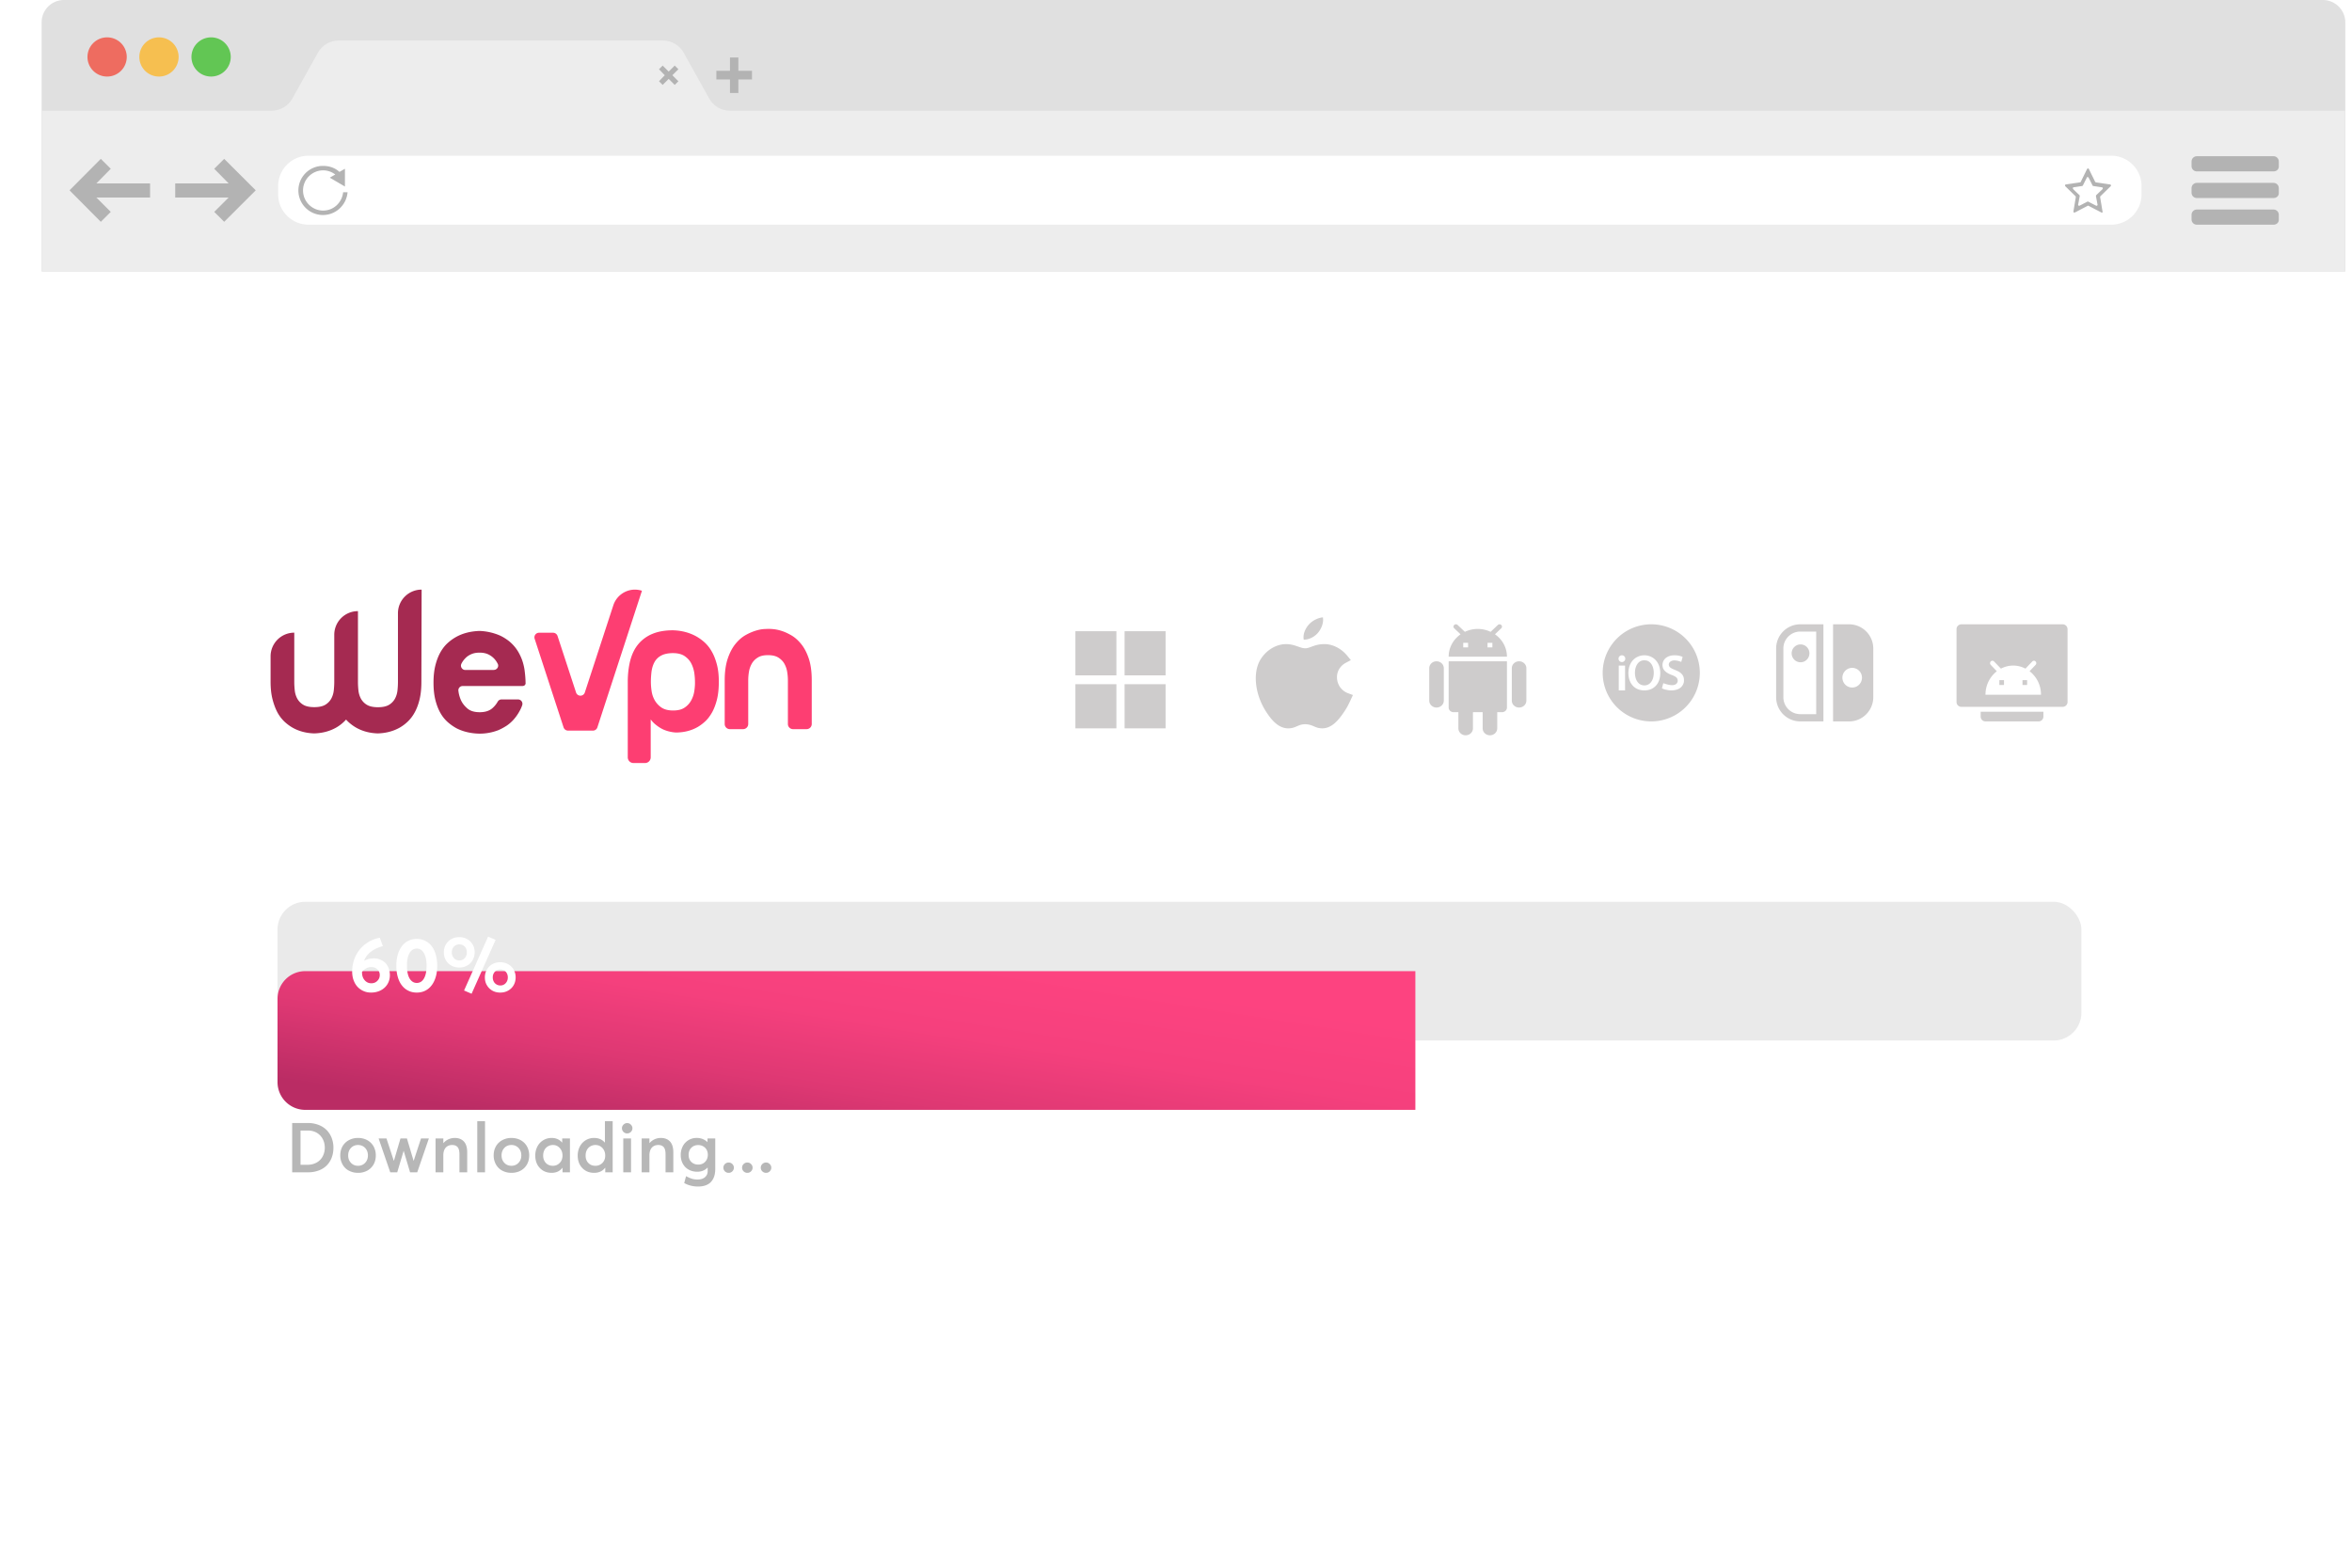 <svg width="339" height="226" fill="none" xmlns="http://www.w3.org/2000/svg"><path d="M334.791 225.68H9.247A3.243 3.243 0 016 222.441V3.239A3.219 3.219 0 019.247 0H334.79a3.243 3.243 0 013.247 3.24v219.2c-.038 1.77-1.473 3.239-3.247 3.239z" fill="#fff"/><path d="M338 39.132H6V3.24A3.219 3.219 0 019.247 0H334.79a3.243 3.243 0 013.247 3.24v35.892H338z" fill="#E0E0E0"/><path d="M102.195 14.161L98.57 7.646c-.604-1.13-1.812-1.808-3.058-1.808H48.85c-1.284 0-2.454.678-3.058 1.808l-3.625 6.515c-.604 1.13-1.812 1.808-3.058 1.808H6v23.126h332V15.969H105.253c-1.284 0-2.454-.678-3.058-1.808z" fill="#EDEDED"/><path d="M304.287 32.39H44.47a4.377 4.377 0 01-4.379-4.368v-1.205a4.377 4.377 0 014.38-4.37h259.816a4.377 4.377 0 014.379 4.37v1.205a4.377 4.377 0 01-4.379 4.369z" fill="#fff"/><path d="M327.693 24.707h-11.061a.756.756 0 01-.755-.753v-.678c0-.414.339-.753.755-.753h11.061c.416 0 .755.339.755.753v.678c.038.414-.302.753-.755.753zm0 3.842h-11.061a.756.756 0 01-.755-.753v-.678c0-.415.339-.754.755-.754h11.061c.416 0 .755.34.755.754v.678c.038.414-.302.753-.755.753zm0 3.841h-11.061a.756.756 0 01-.755-.753v-.678c0-.414.339-.753.755-.753h11.061c.416 0 .755.339.755.753v.678c.038.415-.302.754-.755.754zm-24.841-1.77l-1.812-.941a.115.115 0 00-.151 0l-1.812.942c-.114.075-.265-.038-.227-.151l.34-2.034c0-.038 0-.113-.038-.15l-1.472-1.432c-.076-.075-.038-.264.075-.264l2.039-.3c.038 0 .113-.038.113-.076l.906-1.846c.076-.113.227-.113.265 0l.906 1.846c.037.038.075.075.113.075l2.039.301c.113 0 .188.189.075.264l-1.472 1.431c-.038.038-.038.076-.038.151l.34 2.034c.075.15-.076.226-.189.15zm-4.04-3.352l.906.867c.038.037.038.075.038.15l-.226 1.206c-.038.113.113.226.226.15l1.095-.565a.115.115 0 01.151 0l1.095.565c.113.076.264-.037.226-.15l-.226-1.206c0-.037 0-.113.038-.15l.906-.867c.075-.075.037-.263-.076-.263l-1.246-.189c-.037 0-.113-.037-.113-.075l-.566-1.13c-.076-.113-.227-.113-.264 0l-.567 1.13c-.038.038-.075.075-.113.075l-1.246.189c-.075 0-.113.15-.038.263zm-249.358.452c-.151 1.47-1.36 2.637-2.87 2.637a2.905 2.905 0 01-2.907-2.9c0-1.62 1.322-2.9 2.907-2.9a2.86 2.86 0 011.737.602l-.793.452 1.095.64 1.095.64v-2.56l-.793.452c-.604-.565-1.434-.867-2.378-.867a3.54 3.54 0 100 7.081c1.887 0 3.398-1.469 3.549-3.277h-.642zM21.63 26.44h-7.74l2.077-2.11-1.435-1.43-4.492 4.519.037.038h-.037l4.492 4.52 1.435-1.432-2.077-2.071h7.74V26.44zm3.624 0h7.702l-2.077-2.11 1.435-1.43 4.53 4.519-.038.038h.038l-4.53 4.52-1.435-1.432 2.077-2.071h-7.702V26.44zm83.132-16.233h-1.963V8.286h-1.208v1.92h-1.963v1.244h1.963v1.958h1.208V11.45h1.963v-1.243zm-10.608 1.506l-.869-.866.869-.866-.529-.528-.868.867-.869-.867-.528.528.83.866-.83.866.528.528.869-.867.868.867.529-.528z" fill="#B3B3B3"/><path d="M15.438 11.035a2.828 2.828 0 002.832-2.824 2.828 2.828 0 00-2.832-2.825 2.828 2.828 0 00-2.831 2.825 2.828 2.828 0 002.831 2.824z" fill="#EE6C60"/><path d="M22.913 11.035a2.828 2.828 0 002.832-2.824 2.828 2.828 0 00-2.832-2.825 2.828 2.828 0 00-2.831 2.825 2.828 2.828 0 002.831 2.824z" fill="#F6BF50"/><path d="M30.426 11.035a2.828 2.828 0 002.832-2.824 2.828 2.828 0 00-2.832-2.825 2.828 2.828 0 00-2.831 2.825 2.828 2.828 0 002.831 2.824z" fill="#62C654"/><rect x="40" y="130" width="260" height="20" rx="4" fill="#EAEAEA"/><g filter="url(#filter0_d)"><path d="M40 134a4 4 0 014-4h160v20H44a4 4 0 01-4-4v-12z" fill="url(#paint0_linear)"/></g><path d="M160.909 91H155v6.364h5.909V91zm1.182 6.364H168V91h-5.909v6.364zm-1.182 1.272H155V105h5.909v-6.364zm1.182 6.364H168v-6.364h-5.909V105zm32.223-5.058a2.438 2.438 0 01-1.605-2.135c-.068-.95.408-1.795 1.273-2.259l.719-.385-.513-.626c-.864-1.053-2.099-1.682-3.305-1.682-.836 0-1.415.214-1.881.387-.329.122-.588.217-.873.217-.325 0-.645-.112-1.017-.24-.487-.17-1.038-.363-1.747-.363-1.369 0-2.749.8-3.602 2.086-1.273 1.918-.924 5.207.831 7.821.695 1.035 1.67 2.225 3.051 2.237h.026c1.13 0 1.378-.59 2.475-.597 1.198.056 1.35.602 2.469.594 1.349-.012 2.321-1.192 3.095-2.345.456-.678.633-1.033.989-1.803l.301-.654-.686-.253zm-4.302-8.778c.447-.562.787-1.354.663-2.164-.73.05-1.583.504-2.082 1.096-.452.538-.826 1.335-.681 2.11.797.025 1.622-.44 2.1-1.042zm70.785 3.023c0 .71-.573 1.287-1.281 1.287-.707 0-1.28-.577-1.28-1.287s.573-1.287 1.28-1.287c.708 0 1.281.576 1.281 1.287z" fill="#CECCCC"/><path fill-rule="evenodd" clip-rule="evenodd" d="M262.816 90v14h-3.343a3.481 3.481 0 01-3.473-3.489v-7.022A3.481 3.481 0 01259.473 90h3.343zm-3.343 1.047h2.301v11.906h-2.301a2.436 2.436 0 01-2.431-2.442v-7.022a2.436 2.436 0 012.431-2.442zM264.205 90h2.311A3.492 3.492 0 01270 93.5v7c0 1.933-1.56 3.5-3.484 3.5h-2.311V90zm4.167 7.698c0 .783-.632 1.417-1.411 1.417a1.414 1.414 0 01-1.411-1.417c0-.783.632-1.418 1.411-1.418s1.411.635 1.411 1.418z" fill="#CECCCC"/><path d="M288.174 98.75h.667v-.7h-.667v.7zm3.333 0h.667v-.7h-.667v.7z" fill="#CECCCC"/><path fill-rule="evenodd" clip-rule="evenodd" d="M282.696 90h14.608a.7.7 0 01.696.7v10.5a.7.7 0 01-.696.7h-14.608a.7.7 0 01-.696-.7V90.7a.7.7 0 01.696-.7zm10.698 5.852l-.867.91a4.244 4.244 0 011.647 3.388h-8a4.26 4.26 0 011.633-3.381l-.873-.917a.36.36 0 010-.497c.133-.14.34-.14.473 0l.994 1.036a3.794 3.794 0 011.773-.441c.633 0 1.233.161 1.76.441l.987-1.036c.133-.14.34-.14.473 0a.36.36 0 010 .497z" fill="#CECCCC"/><path d="M285.478 102.6h9.044v.7a.703.703 0 01-.204.495.693.693 0 01-.492.205h-7.652a.693.693 0 01-.492-.205.703.703 0 01-.204-.495v-.7zm-48.15-7.375c.487.13.84.57.976 1.21.095.45.069.97-.067 1.38-.212.639-.673.999-1.232.993-.56.006-1.02-.355-1.232-.993a2.778 2.778 0 01-.067-1.38c.135-.64.489-1.08.976-1.21.221-.047.441-.038.646 0z" fill="#CECCCC"/><path fill-rule="evenodd" clip-rule="evenodd" d="M238 104a7 7 0 100-14 7 7 0 000 14zm-4.23-9.531a.487.487 0 100 .974.487.487 0 000-.974zm-.455 1.486v3.576h.91v-3.576h-.91zm3.69-1.486a2.267 2.267 0 00-1.017.237c-.811.404-1.28 1.255-1.28 2.327 0 1.075.461 1.9 1.275 2.287.22.104.441.161.775.2l.077.004c.141.007.276.013.416-.003.335-.04.555-.097.775-.201.814-.386 1.275-1.212 1.275-2.287 0-1.072-.468-1.923-1.28-2.327a2.263 2.263 0 00-1.016-.237zm3.523 5.038l.096.016c.108.013.422.01.555-.005.712-.08 1.185-.372 1.418-.875.096-.207.121-.332.12-.6-.002-.322-.09-.647-.367-.923-.199-.203-.432-.339-.917-.536-.659-.268-.837-.404-.895-.685-.082-.447.381-.7.808-.694.301.001.658.091.975.217.01-.015.198-.678.198-.698 0-.052-.368-.173-.69-.227a3.518 3.518 0 00-.888 0c-.731.13-1.208.556-1.307 1.168-.036.22-.009.472.07.67.161.402.556.711 1.229.963.604.226.824.409.873.726a.607.607 0 01-.351.66c-.486.223-1.206-.02-1.717-.194a18.9 18.9 0 00-.197.734c.292.166.631.223.987.283z" fill="#CECCCC"/><path d="M208.8 102c0 .367.315.667.7.667h.7V105c0 .553.469 1 1.05 1 .581 0 1.05-.447 1.05-1v-2.333h1.4V105c0 .553.469 1 1.05 1 .581 0 1.05-.447 1.05-1v-2.333h.7c.385 0 .7-.3.7-.667v-6.667h-8.4V102zm-1.75-6.667c-.581 0-1.05.447-1.05 1V101c0 .553.469 1 1.05 1 .581 0 1.05-.447 1.05-1v-4.667c0-.553-.469-1-1.05-1zm11.9 0c-.581 0-1.05.447-1.05 1V101c0 .553.469 1 1.05 1 .581 0 1.05-.447 1.05-1v-4.667c0-.553-.469-1-1.05-1zm-3.479-3.893l.91-.867a.32.32 0 000-.473.359.359 0 00-.497 0l-1.036.987a4.316 4.316 0 00-3.71 0l-1.043-.987a.359.359 0 00-.497 0 .32.32 0 000 .473l.917.874c-1.036.726-1.715 1.893-1.715 3.22h8.4c0-1.327-.679-2.5-1.729-3.227zm-3.871 1.893h-.7v-.666h.7v.666zm3.5 0h-.7v-.666h.7v.666z" fill="#CECCCC"/><path d="M75.265 98.898h-8.576a.613.613 0 00-.615.72l.036.248c.059.33.153.648.283.967.201.484.52.908.957 1.286.425.378 1.028.555 1.796.555.767 0 1.358-.189 1.795-.555.343-.295.603-.625.803-.979a.62.62 0 01.532-.307h2.398a.63.63 0 01.59.838 4.808 4.808 0 01-.39.861 6.488 6.488 0 01-.897 1.262c-.33.354-.673.649-1.051.885a8.121 8.121 0 01-1.087.578 7.494 7.494 0 01-2.717.508c-1.252-.024-2.363-.284-3.331-.779a7.057 7.057 0 01-1.217-.85 5.088 5.088 0 01-1.063-1.297c-.307-.519-.555-1.145-.744-1.876-.19-.732-.284-1.57-.284-2.549 0-.967.095-1.817.284-2.548.189-.731.437-1.357.744-1.888.307-.53.661-.967 1.063-1.321a6.586 6.586 0 011.217-.861c.957-.52 2.055-.79 3.296-.838h.07a8.153 8.153 0 012.847.637c.378.165.756.39 1.134.66.378.272.733.603 1.063 1.004.331.4.615.873.863 1.427.248.555.437 1.192.543 1.911.036.284.071.567.095.862.023.295.047.613.047.955.012-.023.083.484-.484.484zm-4.088-2.324c.45 0 .768-.472.567-.873 0 0 0-.012-.011-.012a2.936 2.936 0 00-.58-.814 2.909 2.909 0 00-.862-.578c-.33-.142-.732-.212-1.169-.212-.449 0-.839.07-1.17.212-.33.141-.626.33-.862.578a3.055 3.055 0 00-.59.814v.012c-.201.413.118.885.567.885h4.11v-.012zM60.771 85a3.406 3.406 0 00-3.414 3.41v9.875c0 .413-.023.826-.07 1.262a3.207 3.207 0 01-.355 1.168 2.342 2.342 0 01-.85.885c-.379.236-.922.354-1.607.354-.685 0-1.229-.118-1.607-.354a2.342 2.342 0 01-.85-.885 3.207 3.207 0 01-.355-1.168 11.45 11.45 0 01-.07-1.262V88.103a3.406 3.406 0 00-3.414 3.41v6.76c0 .413-.024.826-.071 1.262a3.206 3.206 0 01-.355 1.168 2.342 2.342 0 01-.85.885c-.378.236-.922.354-1.607.354-.685 0-1.228-.118-1.606-.354a2.342 2.342 0 01-.85-.885 3.206 3.206 0 01-.355-1.168 11.45 11.45 0 01-.071-1.262v-7.067A3.413 3.413 0 0039 94.616v3.657c0 .967.094 1.817.283 2.548.19.732.426 1.357.71 1.888a5.33 5.33 0 001.003 1.321c.378.354.768.637 1.158.862.91.519 1.961.802 3.13.837 1.194-.035 2.245-.318 3.166-.837a5.86 5.86 0 001.146-.862c.095-.094.19-.188.284-.295.094.107.189.201.283.295.378.354.768.637 1.158.862.91.519 1.96.802 3.13.837 1.193-.035 2.245-.318 3.166-.837a5.86 5.86 0 001.146-.862 5.33 5.33 0 001.004-1.321c.295-.531.532-1.156.709-1.888.177-.731.26-1.569.26-2.548L60.77 85z" fill="#A52A51"/><path d="M86.098 104.868a.675.675 0 01-.638.46h-3.59a.686.686 0 01-.638-.46l-4.17-12.777a.663.663 0 01.638-.874h2.02c.284 0 .544.19.638.46l2.67 8.153a.664.664 0 001.264 0l1.535-4.696 2.576-7.88c.567-1.711 2.41-2.655 4.122-2.089l-6.426 19.703zm16.467-10.984a5.213 5.213 0 00-1.063-1.322 6.578 6.578 0 00-1.217-.86c-.968-.52-2.067-.803-3.284-.839-1.17 0-2.162.177-2.977.52a5.22 5.22 0 00-2.02 1.474c-.531.637-.91 1.416-1.157 2.336-.236.92-.366 1.959-.366 3.127v10.854c0 .46.366.826.827.826h1.653a.821.821 0 00.827-.826v-5.462a3.9 3.9 0 00.59.648c.485.413.958.708 1.418.885.52.201 1.052.319 1.607.354h.13c1.122-.023 2.126-.283 3-.778.39-.225.768-.508 1.134-.85.367-.342.686-.779.981-1.298.283-.519.52-1.144.697-1.864.177-.719.26-1.569.26-2.536 0-.968-.095-1.805-.296-2.537-.189-.708-.437-1.333-.744-1.852zm-2.492 5.745a4.02 4.02 0 01-.45 1.345 2.878 2.878 0 01-.956 1.039c-.413.283-.969.413-1.654.413-.685 0-1.24-.142-1.654-.413a3.17 3.17 0 01-.98-1.039 3.79 3.79 0 01-.46-1.345 9.29 9.29 0 01-.107-1.333c0-.495.035-.99.094-1.486.071-.496.201-.932.414-1.334a2.33 2.33 0 01.957-.955c.425-.236 1.004-.366 1.724-.366.685 0 1.24.142 1.654.413.413.283.744.625.957 1.038.224.413.366.873.449 1.345.071.484.106.932.106 1.333.012.413-.023.862-.094 1.345zm16.501-4.685c-.284-.85-.65-1.546-1.099-2.1-.449-.555-.933-.98-1.453-1.274-.519-.295-1.016-.52-1.476-.65a5.465 5.465 0 00-1.217-.235c-.343-.024-.543-.024-.602-.024-.071 0-.284.012-.615.024-.33.023-.732.094-1.193.236a7.396 7.396 0 00-1.476.648c-.52.295-1.005.72-1.453 1.275-.449.554-.816 1.262-1.099 2.1-.284.85-.437 1.887-.437 3.126v6.3c0 .413.331.744.744.744h1.902a.741.741 0 00.744-.744v-6.288c0-.413.036-.826.107-1.25.07-.425.212-.815.413-1.169.201-.353.496-.648.862-.873.367-.236.863-.342 1.477-.342.614 0 1.11.118 1.477.342.366.236.661.52.862.873.201.354.342.744.413 1.168.071.425.107.85.107 1.251v6.288c0 .413.33.744.744.744h1.949a.741.741 0 00.744-.744v-6.288c0-1.25-.142-2.289-.425-3.138z" fill="#FD3E72"/><path d="M53.88 138.161c-.51 0-.973.118-1.386.343l-.022-.005a3 3 0 01.988-1.3c.452-.344 1.021-.612 1.72-.811l-.436-1.203a4.844 4.844 0 00-1.622.607 4.714 4.714 0 00-1.262 1.08 4.75 4.75 0 00-.811 1.461 5.226 5.226 0 00-.29 1.734c0 .446.064.86.204 1.236.14.381.328.703.57.961.24.258.531.462.864.607.333.15.688.22 1.074.22.51 0 .972-.102 1.386-.311.413-.21.741-.505.977-.886.237-.382.36-.817.36-1.3a2.92 2.92 0 00-.182-1.037 2.167 2.167 0 00-.5-.768 2.28 2.28 0 00-.736-.462 2.496 2.496 0 00-.897-.166zm-.366 3.588c-.376 0-.687-.14-.945-.43-.258-.29-.387-.666-.387-1.128v-.102a2.02 2.02 0 01.59-.484c.232-.123.474-.188.726-.188.37 0 .671.108.897.323.226.215.344.483.344.816 0 .333-.118.612-.35.843-.23.237-.52.35-.875.35zm6.553 1.342c.602 0 1.123-.161 1.574-.483.445-.322.784-.779 1.02-1.359s.355-1.251.355-2.025a5.95 5.95 0 00-.215-1.633c-.145-.483-.344-.891-.602-1.219a2.693 2.693 0 00-.934-.752 2.772 2.772 0 00-1.198-.263c-.451 0-.865.097-1.23.279-.37.188-.682.451-.93.79a3.694 3.694 0 00-.58 1.224 5.614 5.614 0 00-.203 1.574c0 .602.07 1.15.214 1.633.14.489.344.897.602 1.219.258.328.564.58.93.752.359.177.757.263 1.197.263zm.005-1.391c-.295 0-.548-.096-.762-.301-.215-.198-.382-.483-.49-.859-.112-.371-.166-.811-.166-1.316 0-.789.124-1.402.376-1.831.253-.43.602-.645 1.042-.645.44 0 .79.22 1.037.661.247.44.376 1.047.376 1.815 0 .795-.129 1.402-.376 1.832-.247.429-.596.644-1.037.644zm7.901 1.558l3.46-7.767-1.08-.467-3.465 7.767 1.085.467zm-1.783-3.776c.43 0 .816-.097 1.16-.295a2.06 2.06 0 00.79-.801c.182-.333.274-.703.274-1.106 0-.425-.103-.806-.301-1.139a2.134 2.134 0 00-.806-.773 2.359 2.359 0 00-1.117-.269c-.435 0-.822.102-1.16.296a2.02 2.02 0 00-.784.794 2.222 2.222 0 00-.274 1.091c0 .429.096.816.3 1.155.2.338.468.596.806.778.333.183.704.269 1.112.269zm.01-1.026a1.036 1.036 0 01-.934-.559 1.249 1.249 0 01-.145-.606c0-.21.043-.403.134-.581.086-.171.215-.311.382-.413a1.03 1.03 0 01.564-.156c.198 0 .381.048.548.14.16.096.295.231.392.408.096.177.145.376.145.602 0 .333-.102.606-.306.832a.996.996 0 01-.78.333zm5.898 4.635c.43 0 .817-.096 1.16-.295.344-.199.607-.462.79-.795.183-.333.274-.698.274-1.101 0-.322-.06-.618-.178-.892a2.06 2.06 0 00-.472-.693 2.277 2.277 0 00-.71-.44 2.363 2.363 0 00-.864-.161c-.328 0-.628.059-.908.172-.279.118-.51.274-.698.467-.193.199-.338.43-.446.698a2.253 2.253 0 00-.16.849c0 .43.096.811.3 1.144.199.338.467.596.8.779.333.182.704.268 1.112.268zm.01-1.026c-.198 0-.38-.048-.542-.145a1.035 1.035 0 01-.397-.408 1.251 1.251 0 01-.145-.607c0-.322.097-.591.3-.816.205-.226.463-.339.785-.339a1.052 1.052 0 01.94.554c.097.177.145.376.145.601 0 .328-.102.602-.306.827a.996.996 0 01-.78.333z" fill="#fff"/><path d="M42.11 169h2.29a4.25 4.25 0 001.529-.259 3.18 3.18 0 001.157-.722c.308-.313.547-.684.718-1.123.166-.435.254-.914.254-1.436a3.85 3.85 0 00-.264-1.44 3.302 3.302 0 00-.732-1.128 3.342 3.342 0 00-1.167-.733 4.26 4.26 0 00-1.524-.263h-2.26V169zm1.206-1.084v-4.937h1.08c.463 0 .878.108 1.25.318.37.215.654.508.859.884.205.381.307.805.307 1.279 0 .352-.063.674-.18.977a2.24 2.24 0 01-.498.781c-.215.22-.474.39-.786.512a2.69 2.69 0 01-1.02.186h-1.012zm8.291 1.162a2.74 2.74 0 001.319-.312c.39-.21.693-.508.913-.889.215-.381.327-.82.327-1.309a2.66 2.66 0 00-.327-1.313 2.304 2.304 0 00-.908-.889 2.748 2.748 0 00-1.324-.317 2.7 2.7 0 00-1.347.332 2.29 2.29 0 00-.904.898c-.21.381-.312.811-.312 1.289 0 .357.059.689.186.996.122.313.293.577.512.801.22.225.493.396.816.523.322.127.669.19 1.05.19zm0-1.016c-.415 0-.756-.141-1.025-.429-.269-.283-.4-.64-.4-1.065 0-.429.131-.786.395-1.074.264-.283.606-.43 1.03-.43.406 0 .743.142 1.016.42.269.284.405.645.405 1.084 0 .435-.136.791-.41 1.075-.273.283-.61.419-1.01.419zm9.073-3.94l-1.055 3.213h-.015l-.957-3.213h-.932l-.943 3.208h-.02l-1.054-3.208h-1.133L56.246 169h1.01l.914-3.071h.02l.913 3.071h1.035l1.675-4.878H60.68zm4.868-.073c-.322 0-.62.063-.904.19a2.08 2.08 0 00-.732.552h-.014v-.669h-1.119V169h1.118v-2.451c0-.235.03-.445.088-.635.059-.185.147-.342.26-.469a1.11 1.11 0 01.4-.283c.156-.063.327-.098.517-.098.176 0 .322.025.45.069a.898.898 0 01.331.224c.093.103.162.24.21.415.044.176.069.391.069.645v2.588h1.118v-2.876c0-.703-.161-1.226-.479-1.567-.317-.342-.757-.513-1.313-.513zM68.79 169h1.118v-7.363H68.79V169zm4.927.078c.488 0 .927-.102 1.318-.312.39-.21.694-.508.913-.889.215-.381.327-.82.327-1.309a2.66 2.66 0 00-.327-1.313 2.303 2.303 0 00-.908-.889c-.39-.21-.83-.317-1.323-.317a2.7 2.7 0 00-1.348.332c-.39.22-.693.517-.903.898-.21.381-.313.811-.313 1.289 0 .357.059.689.186.996.122.313.293.577.513.801.22.225.493.396.815.523.322.127.669.19 1.05.19zm0-1.016c-.415 0-.757-.141-1.026-.429-.268-.283-.4-.64-.4-1.065 0-.429.132-.786.395-1.074.264-.283.606-.43 1.03-.43.406 0 .743.142 1.016.42.269.284.406.645.406 1.084 0 .435-.137.791-.41 1.075-.274.283-.61.419-1.011.419zm7.314-3.94v.586h-.02c-.37-.439-.873-.659-1.508-.659a2.291 2.291 0 00-1.68.713c-.21.224-.376.493-.493.805-.122.318-.18.655-.18 1.016 0 .298.034.576.112.84s.185.493.327.693c.142.2.308.371.503.518.195.146.41.259.654.332.244.078.498.112.767.112.664 0 1.181-.244 1.552-.732h.015V169h1.07v-4.878h-1.12zm-1.343 3.94c-.415 0-.752-.136-1.01-.41-.264-.273-.39-.63-.39-1.064 0-.225.033-.435.106-.63a1.34 1.34 0 01.748-.786c.17-.068.356-.108.551-.108.396 0 .723.147.987.44.263.293.395.654.395 1.084 0 .434-.136.791-.405 1.064-.269.274-.596.41-.981.41zm7.5-6.425v3.071h-.024c-.371-.439-.889-.659-1.543-.659a2.291 2.291 0 00-1.68.713c-.21.224-.376.493-.493.805-.122.318-.18.655-.18 1.016 0 .298.034.576.112.84s.185.493.327.693c.142.2.308.371.503.518.195.146.41.259.654.332.244.078.498.112.767.112.683 0 1.216-.244 1.587-.732h.02V169h1.069v-7.363h-1.118zm-1.381 6.425c-.415 0-.752-.136-1.011-.41-.264-.273-.39-.63-.39-1.064 0-.225.033-.435.107-.63a1.34 1.34 0 01.747-.786c.17-.068.356-.108.551-.108.416 0 .757.147 1.021.435.264.293.4.654.4 1.089 0 .439-.136.791-.41 1.064a1.38 1.38 0 01-1.015.41zm4.594-4.667a.72.72 0 00.371-.098.742.742 0 00.279-.274.72.72 0 00-.122-.893.718.718 0 00-.528-.22.723.723 0 00-.537.22.707.707 0 00-.22.522c0 .205.074.381.22.528a.723.723 0 00.537.215zM89.835 169h1.118v-4.878h-1.118V169zm5.42-4.951c-.322 0-.62.063-.903.19a2.08 2.08 0 00-.733.552h-.014v-.669h-1.119V169h1.118v-2.451c0-.235.03-.445.088-.635.059-.185.147-.342.26-.469a1.11 1.11 0 01.4-.283c.156-.063.327-.098.517-.098.176 0 .322.025.45.069a.898.898 0 01.331.224c.093.103.161.24.21.415.044.176.069.391.069.645v2.588h1.118v-2.876c0-.703-.161-1.226-.479-1.567-.317-.342-.757-.513-1.313-.513zm6.719.073v.513h-.02a2.163 2.163 0 00-.698-.44 2.337 2.337 0 00-.816-.151c-.449 0-.85.107-1.2.317a2.195 2.195 0 00-.83.884 2.698 2.698 0 00-.294 1.265c0 .478.103.898.308 1.264.205.372.493.655.854.85.362.195.767.293 1.221.293.605 0 1.099-.195 1.48-.596h.019v.518c0 .347-.127.635-.381.859-.254.23-.615.342-1.074.342a2.7 2.7 0 01-.835-.117c-.24-.078-.513-.2-.825-.366l-.264.986c.274.166.581.288.923.376a4.23 4.23 0 001.064.132c.352 0 .669-.039.953-.122.278-.083.512-.2.703-.347.19-.146.346-.332.473-.547.127-.215.215-.449.274-.703a4.08 4.08 0 00.083-.835v-4.375h-1.118zm-1.328 3.765c-.406 0-.738-.127-1.002-.381-.263-.254-.39-.601-.39-1.03 0-.411.127-.747.386-1.011.254-.259.59-.391 1.006-.391.19 0 .371.034.542.103.166.068.312.161.434.278.122.117.22.264.293.44.068.175.107.361.107.566 0 .415-.131.757-.385 1.025-.254.269-.586.401-.991.401zm4.379 1.191a.715.715 0 00.528-.215.724.724 0 00.224-.527.724.724 0 00-.224-.527.72.72 0 00-.528-.22.749.749 0 00-.385.102.756.756 0 00-.279.274.717.717 0 00-.097.371c0 .205.073.381.219.527a.733.733 0 00.542.215zm2.696 0a.711.711 0 00.527-.215.72.72 0 00.225-.527.72.72 0 00-.225-.527.716.716 0 00-.527-.22.75.75 0 00-.386.102.753.753 0 00-.278.274.709.709 0 00-.098.371c0 .205.073.381.22.527a.73.73 0 00.542.215zm2.695 0a.711.711 0 00.527-.215.72.72 0 00.225-.527.72.72 0 00-.225-.527.716.716 0 00-.527-.22.75.75 0 00-.386.102.753.753 0 00-.278.274.718.718 0 00-.098.371.72.72 0 00.22.527.731.731 0 00.542.215z" fill="#B7B7B7"/><defs><linearGradient id="paint0_linear" x1="3.92" y1="140" x2="8.999" y2="107.66" gradientUnits="userSpaceOnUse"><stop stop-color="#BA2C64"/><stop offset=".339" stop-color="#DE3873"/><stop offset=".661" stop-color="#F5407D"/><stop offset="1" stop-color="#FD4380"/></linearGradient><filter id="filter0_d" x="0" y="100" width="244" height="100" filterUnits="userSpaceOnUse" color-interpolation-filters="sRGB"><feFlood flood-opacity="0" result="BackgroundImageFix"/><feColorMatrix in="SourceAlpha" values="0 0 0 0 0 0 0 0 0 0 0 0 0 0 0 0 0 0 127 0"/><feOffset dy="10"/><feGaussianBlur stdDeviation="20"/><feColorMatrix values="0 0 0 0 0.667 0 0 0 0 0.667 0 0 0 0 0.667 0 0 0 0.1 0"/><feBlend in2="BackgroundImageFix" result="effect1_dropShadow"/><feBlend in="SourceGraphic" in2="effect1_dropShadow" result="shape"/></filter></defs></svg>